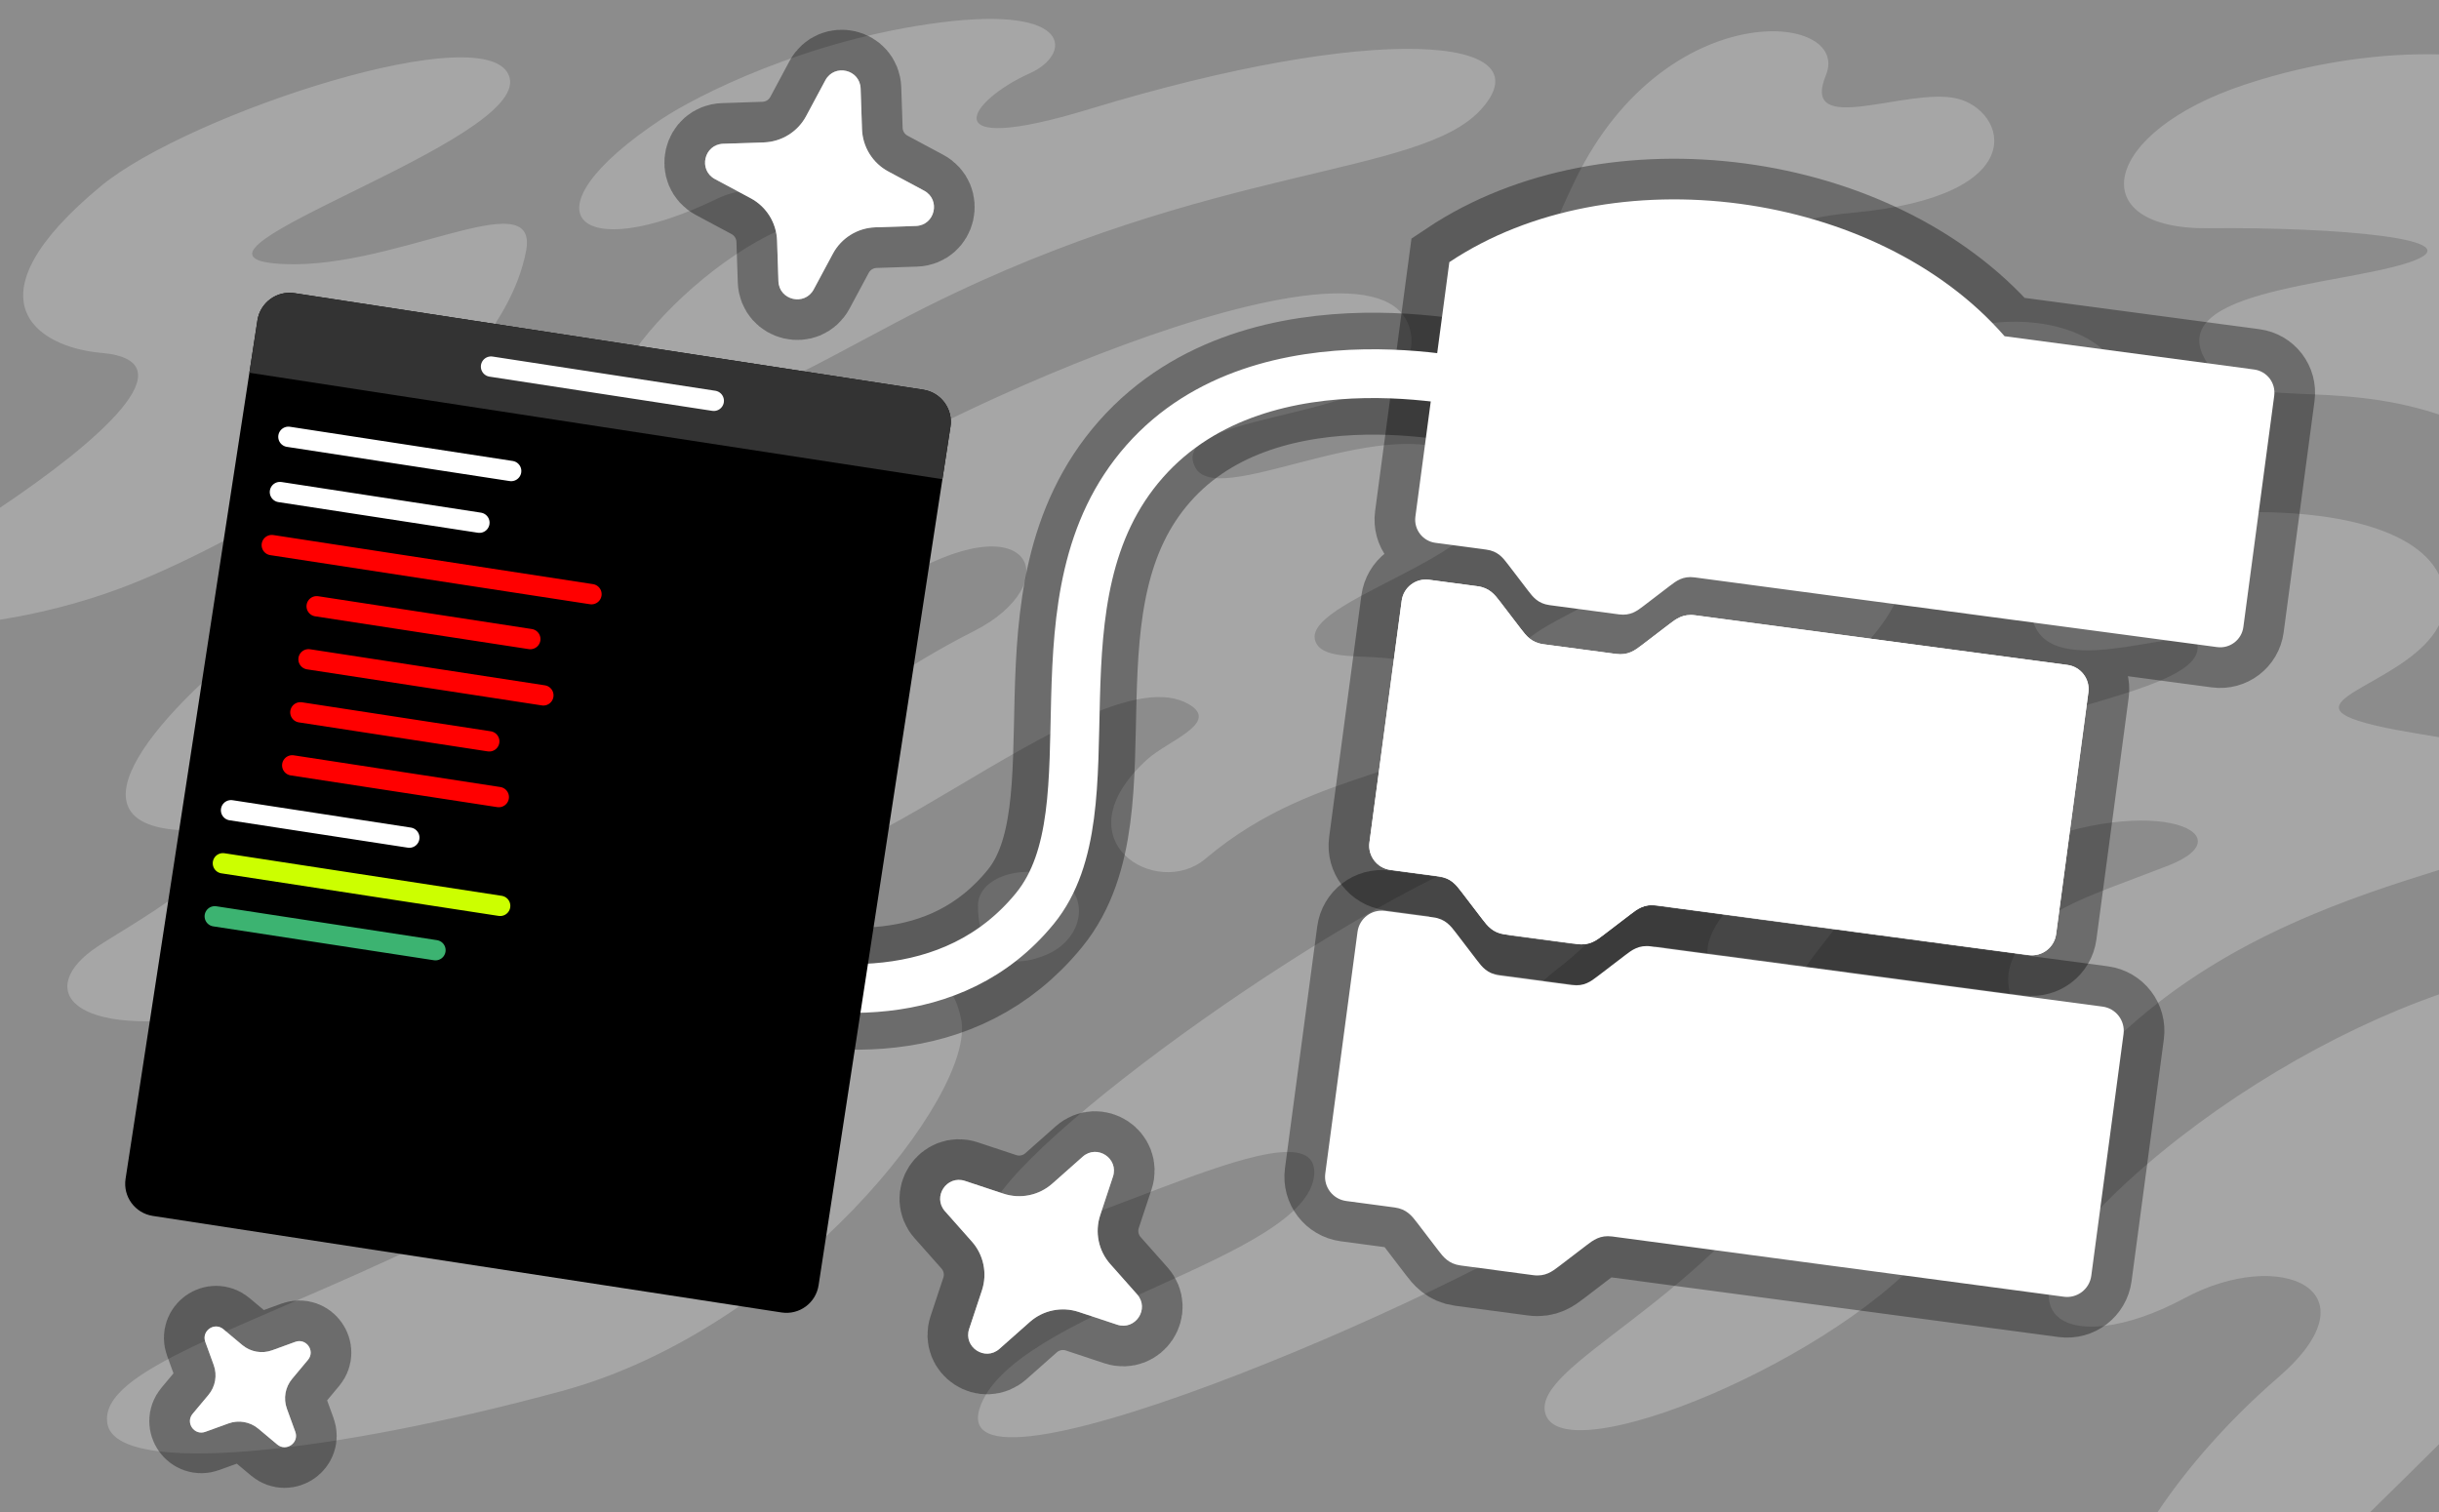 <svg version="1.1" xmlns="http://www.w3.org/2000/svg" xmlns:xlink="http://www.w3.org/1999/xlink" width="300" height="186" viewBox="0,0,300,186"><g transform="translate(-90,-87)"><g data-paper-data="{&quot;isPaintingLayer&quot;:true}" stroke-linejoin="miter" stroke-miterlimit="10" stroke-dasharray="" stroke-dashoffset="0" style="mix-blend-mode: normal"><path d="M90,273v-186h300v186z" fill="#a6a6a6" fill-rule="nonzero" stroke="none" stroke-width="1" stroke-linecap="butt"/><path d="M90,273v-109.768c4.621,-0.726 9.71,-1.972 14.742,-3.838c12.852,-4.767 46.351,-22.497 49.966,-41.515v0c1.689,-8.893 -17.021,2.884 -30.994,1.52c-13.973,-1.364 31.014,-14.998 28.97,-22.838c-2.044,-7.84 -39.48,4.421 -50.221,13.293c-16.921,13.976 -7.943,19.868 0,20.555c11.141,0.963 -0.352,10.943 -12.462,19.051v-62.461h300v6.691c-6.73,-0.172 -15.156,0.828 -23.886,3.717c-17.712,5.863 -20.07,17.831 -4.486,17.669c15.582,-0.162 33.295,1.307 24.7,4.201c-8.595,2.893 -31.87,3.431 -24.336,13.063h0c4.024,5.144 14.615,1.196 28.008,5.651v19.711c-3.001,-6.131 -14.889,-8.606 -29.621,-7.417c-16.65,1.344 -22.608,7.965 -20.094,13.726c3.025,6.932 19.669,-0.803 20.016,2.412c0.626,5.79 -22.302,7.725 -32.254,14.475c-11.905,8.076 -1.341,15.918 8.519,11.266c17.237,-8.134 30.522,-2.719 20.075,1.343c-10.448,4.062 -17.123,5.726 -19.307,12.039c-2.185,6.314 7.021,14.54 14.531,7.805c12.472,-11.185 27.513,-16.017 38.135,-19.332v15.309c-13.036,4.555 -27.36,13.006 -38.316,23.027c-18.477,16.899 -7.317,22.056 6.999,14.349c11.847,-6.378 23.911,-0.957 11.557,9.724c-6.132,5.302 -11.242,11.17 -14.843,16.571zM390,273h-8.452c2.723,-2.658 5.543,-5.467 8.452,-8.336zM210.47,260.335c-4.123,13.515 63.533,-16.06 76.676,-26.383c13.143,-10.324 8.082,-22.403 -1.432,-17.719c-9.514,4.683 -14.38,-2.164 -4.04,-10.131c15.454,-11.91 4.866,-19.605 -8.557,-14.16c-22.275,9.037 -64.363,39.951 -61.637,46.071c2.726,6.12 40.84,-16.98 40.172,-6.564c-0.667,10.415 -37.537,16.945 -41.181,28.887zM280.041,260.732c1.718,7.863 36.867,-6.779 47.81,-20.906c12.367,-15.969 -7.145,-25.468 -17.351,-10.24c-12.008,17.917 -31.72,25.372 -30.459,31.146zM208.225,212.398c-3.036,-14.844 -20.824,6.002 -27.839,9.885c-11.076,6.129 -17.025,-1.162 -4.652,-9.061c6.339,-4.046 4.024,-11.217 -7.078,-8.511c-7.655,1.866 -20.576,5.933 -35.852,13.688c-19.55,9.923 -21.359,23.997 1.796,14.787c7.001,-2.785 18.379,1.56 7.625,6.715c-22.242,10.664 -40.147,15.642 -39.016,22.231c1.139,6.628 27.68,3.648 55.909,-4.015c28.084,-7.624 50.984,-36.541 49.108,-45.719zM218.558,204.511c4.572,-1.829 5.594,-7.054 1.946,-9.242c-3.648,-2.189 -10.215,-0.73 -10.215,3.162c0,3.892 1.703,8.708 8.268,6.08zM379.995,175.644c-7.849,-2.56 6.525,-4.843 10.005,-11.742v13.782c-3.62,-0.607 -7.265,-1.146 -10.005,-2.039zM312.456,205.466c1.954,-2.918 7.073,-7.983 4.809,-9.939c-2.264,-1.956 -9.974,-2.204 -14.593,3.144c-3.563,4.124 -3.459,7.097 -0.107,9.428c4.316,3.001 7.936,0.285 9.891,-2.633zM302.771,175.97c8.73,-2.087 18.281,-9.03 20.943,-16.244c4.998,-13.538 12.822,-19.45 21.531,-21.907c13.384,-3.778 -1.536,-17.371 -20.249,-8.015c-4.123,2.062 -11.925,7.638 -13.571,11.702c-2.725,6.733 -7.373,3.396 -4.207,-1.87c9.037,-15.031 -12.142,-11.221 -13.832,10.309c-0.904,11.507 -12.414,11.493 -17.223,17.37c-4.452,5.443 6.732,13.408 26.607,8.657zM283.831,108.99c-4.124,8.42 -10.453,24.569 -4.036,28.526c9.332,5.756 9.986,-21.81 37.932,-24.329c22.682,-2.044 19.06,-12.663 12.952,-14.075c-6.109,-1.414 -19.297,4.903 -16.092,-2.851c3.206,-7.754 -19.632,-9.986 -30.756,12.73zM116.997,211.788c11.679,-2.006 54.734,-23.738 47.714,-34.91c-7.019,-11.172 -22.83,8.244 -26.063,3.563c-7.443,-10.778 33.892,-15.678 35.427,-25.891c1.534,-10.213 -33.568,-3.671 -49.635,8.439c-16.067,12.11 -26.264,25.118 -12.582,26.113c13.68,0.995 -5.051,11.152 -9.861,14.337c-7.757,5.135 -3.631,11.55 15,8.348zM238.259,192.65c14.393,-12.181 29.955,-9.558 29.739,-17.864c-0.279,-10.717 -14.69,-4.549 -16.213,-8.926c-1.928,-5.548 28.188,-11.678 20.142,-20.931c-8.313,-9.562 -31.798,5.162 -34.883,-0.383c-4.202,-7.557 29.566,-5.415 26.361,-17.111c-4.118,-15.039 -64.559,13.103 -74.019,21.228c-9.461,8.126 -6.447,20.507 10.631,10.003c17.078,-10.504 21.273,0.157 9.767,5.976c-15.586,7.883 -29.866,20.501 -27.018,26.143c5.923,11.734 41.727,-24.032 53.474,-17.147c3.888,2.279 -2.62,4.491 -5.152,6.8c-10.939,9.977 1.223,17.247 7.169,12.213zM204.036,124.706c35.331,-17.66 60.657,-15.908 68.17,-24.282c8.043,-8.968 -12.886,-10.76 -48.217,0c-19.765,6.019 -14.715,-1.107 -7.343,-4.395c5.126,-2.286 5.557,-8.385 -11.009,-6.26c-16.41,2.104 -29.924,8.992 -34.298,11.901c-17.593,11.701 -10.184,18.054 6.853,9.784c6.269,-3.044 14.071,0.926 7.556,3.905c-14.547,6.652 -29.494,27.156 -14.34,23.904c11.62,-2.494 21.714,-9.102 32.629,-14.558z" fill="#8c8c8c" fill-rule="nonzero" stroke="none" stroke-width="1" stroke-linecap="butt"/><path d="M273.8,134.747c0,0 -28.237,-7.723 -43,9c-14.763,16.723 -3.421,42.648 -13.5,55c-10.079,12.352 -25.256,10.895 -37.5,7.5c-12.244,-3.395 -17.5,-24 -17.5,-24" fill="none" fill-rule="nonzero" stroke-opacity="0.349" stroke="#000000" stroke-width="15" stroke-linecap="round"/><g fill="none" fill-rule="nonzero" stroke-opacity="0.349" stroke="#000000" stroke-width="10" stroke-linecap="butt"><path d="M262.41,160.899c0.219,-1.643 1.728,-2.797 3.371,-2.577l5.948,0.794c1.487,0.198 2.131,1.041 2.776,1.884l2.577,3.371c0.644,0.843 1.289,1.685 2.776,1.884l8.923,1.19c1.487,0.198 2.33,-0.446 3.173,-1.09l3.371,-2.577c0.843,-0.644 1.686,-1.289 3.173,-1.09l45.798,6.11c1.643,0.219 2.797,1.728 2.577,3.371l-3.968,29.742c-0.219,1.643 -1.728,2.797 -3.371,2.577l-45.798,-6.11c-1.487,-0.198 -2.33,0.446 -3.173,1.09l-3.371,2.577c-0.843,0.644 -1.685,1.289 -3.173,1.09l-8.923,-1.19c-1.487,-0.198 -2.131,-1.041 -2.776,-1.884l-2.577,-3.371c-0.644,-0.843 -1.289,-1.686 -2.776,-1.884l-5.948,-0.794c-1.643,-0.219 -2.797,-1.728 -2.577,-3.371zM268.27,119.249c19.873,-13.278 52.597,-8.913 68.295,9.111l30.701,4.096c1.572,0.21 2.676,1.654 2.466,3.225l-3.796,28.456c-0.21,1.572 -1.654,2.676 -3.225,2.466l-64.283,-8.576c-1.423,-0.19 -2.229,0.427 -3.035,1.043l-3.225,2.466c-0.806,0.617 -1.613,1.233 -3.035,1.043l-8.537,-1.139c-1.423,-0.19 -2.039,-0.996 -2.656,-1.802l-2.466,-3.225c-0.617,-0.806 -1.233,-1.613 -2.656,-1.802l-6.257,-0.835c-1.572,-0.21 -2.676,-1.654 -2.466,-3.225z"/><path d="M256.977,201.629c0.219,-1.643 1.728,-2.797 3.371,-2.577l5.948,0.794c1.487,0.198 2.131,1.041 2.776,1.884l2.577,3.371c0.644,0.843 1.289,1.685 2.776,1.884l8.923,1.19c1.487,0.198 2.33,-0.446 3.173,-1.09l3.371,-2.577c0.843,-0.644 1.686,-1.289 3.173,-1.09l55.556,7.411c1.643,0.219 2.797,1.728 2.577,3.371l-3.968,29.742c-0.219,1.643 -1.728,2.797 -3.371,2.577l-55.556,-7.411c-1.487,-0.198 -2.33,0.446 -3.173,1.09l-3.371,2.577c-0.843,0.644 -1.685,1.289 -3.173,1.09l-8.923,-1.19c-1.487,-0.198 -2.131,-1.041 -2.776,-1.884l-2.577,-3.371c-0.644,-0.843 -1.289,-1.686 -2.776,-1.884l-5.948,-0.794c-1.643,-0.219 -2.797,-1.728 -2.577,-3.371z"/></g><g fill="#ffffff" fill-rule="nonzero" stroke="none" stroke-width="0" stroke-linecap="butt"><path d="M262.41,160.899c0.219,-1.643 1.728,-2.797 3.371,-2.577l5.948,0.794c1.487,0.198 2.131,1.041 2.776,1.884l2.577,3.371c0.644,0.843 1.289,1.685 2.776,1.884l8.923,1.19c1.487,0.198 2.33,-0.446 3.173,-1.09l3.371,-2.577c0.843,-0.644 1.685,-1.289 3.173,-1.09l45.798,6.11c1.643,0.219 2.797,1.728 2.577,3.371l-3.968,29.742c-0.219,1.643 -1.728,2.797 -3.371,2.577l-45.798,-6.11c-1.487,-0.198 -2.33,0.446 -3.173,1.09l-3.371,2.577c-0.843,0.644 -1.685,1.289 -3.173,1.09l-8.923,-1.19c-1.487,-0.198 -2.131,-1.041 -2.776,-1.884l-2.577,-3.371c-0.644,-0.843 -1.289,-1.685 -2.776,-1.884l-5.948,-0.794c-1.643,-0.219 -2.797,-1.728 -2.577,-3.371zM268.27,119.249c19.873,-13.278 52.597,-8.913 68.295,9.111l30.701,4.096c1.572,0.21 2.676,1.654 2.466,3.225l-3.796,28.456c-0.21,1.572 -1.654,2.676 -3.225,2.466l-64.283,-8.576c-1.423,-0.19 -2.229,0.427 -3.035,1.043l-3.225,2.466c-0.806,0.617 -1.613,1.233 -3.035,1.043l-8.537,-1.139c-1.423,-0.19 -2.039,-0.996 -2.656,-1.802l-2.466,-3.225c-0.617,-0.806 -1.233,-1.613 -2.656,-1.802l-6.257,-0.835c-1.572,-0.21 -2.676,-1.654 -2.466,-3.225z"/><path d="M262.41,160.899c0.219,-1.643 1.728,-2.797 3.371,-2.577l5.948,0.794c1.487,0.198 2.131,1.041 2.776,1.884l2.577,3.371c0.644,0.843 1.289,1.685 2.776,1.884l8.923,1.19c1.487,0.198 2.33,-0.446 3.173,-1.09l3.371,-2.577c0.843,-0.644 1.685,-1.289 3.173,-1.09l45.798,6.11c1.643,0.219 2.797,1.728 2.577,3.371l-3.968,29.742c-0.219,1.643 -1.728,2.797 -3.371,2.577l-45.798,-6.11c-1.487,-0.198 -2.33,0.446 -3.173,1.09l-3.371,2.577c-0.843,0.644 -1.685,1.289 -3.173,1.09l-8.923,-1.19c-1.487,-0.198 -2.131,-1.041 -2.776,-1.884l-2.577,-3.371c-0.644,-0.843 -1.289,-1.685 -2.776,-1.884l-5.948,-0.794c-1.643,-0.219 -2.797,-1.728 -2.577,-3.371zM256.977,201.629c0.219,-1.643 1.728,-2.797 3.371,-2.577l5.948,0.794c1.487,0.198 2.131,1.041 2.776,1.884l2.577,3.371c0.644,0.843 1.289,1.685 2.776,1.884l8.923,1.19c1.487,0.198 2.33,-0.446 3.173,-1.09l3.371,-2.577c0.843,-0.644 1.685,-1.289 3.173,-1.09l55.556,7.411c1.643,0.219 2.797,1.728 2.577,3.371l-3.968,29.742c-0.219,1.643 -1.728,2.797 -3.371,2.577l-55.556,-7.411c-1.487,-0.198 -2.33,0.446 -3.173,1.09l-3.371,2.577c-0.843,0.644 -1.685,1.289 -3.173,1.09l-8.923,-1.19c-1.487,-0.198 -2.131,-1.041 -2.776,-1.884l-2.577,-3.371c-0.644,-0.843 -1.289,-1.685 -2.776,-1.884l-5.948,-0.794c-1.643,-0.219 -2.797,-1.728 -2.577,-3.371z"/></g><path d="M273.8,134.747c0,0 -28.237,-7.723 -43,9c-14.763,16.723 -3.421,42.648 -13.5,55c-10.079,12.352 -26.397,10.831 -37.5,7.5c-11.103,-3.331 -17.5,-24 -17.5,-24" fill="none" fill-rule="nonzero" stroke="#ffffff" stroke-width="6" stroke-linecap="round"/><g fill="#ffffff" fill-rule="evenodd" stroke-linecap="butt"><path d="M183.942,104.519c2.193,-0.072 4.182,-1.307 5.217,-3.242l2.357,-4.398c1.117,-2.078 4.264,-1.344 4.342,1.014l0.169,4.988c0.072,2.193 1.307,4.182 3.239,5.216l4.398,2.357c2.078,1.117 1.344,4.264 -1.015,4.345l-4.987,0.166c-2.19,0.073 -4.178,1.308 -5.213,3.239l-2.361,4.397c-1.114,2.079 -4.26,1.344 -4.342,-1.014l-0.166,-4.987c-0.073,-2.19 -1.308,-4.178 -3.243,-5.214l-4.398,-2.357c-2.078,-1.117 -1.344,-4.264 1.015,-4.345z" stroke-opacity="0.349" stroke="#000000" stroke-width="10"/><path d="M183.942,104.519c2.193,-0.072 4.182,-1.307 5.217,-3.242l2.357,-4.398c1.117,-2.078 4.264,-1.344 4.342,1.014l0.169,4.988c0.072,2.193 1.307,4.182 3.239,5.216l4.398,2.357c2.078,1.117 1.344,4.264 -1.015,4.345l-4.987,0.166c-2.19,0.073 -4.178,1.308 -5.213,3.239l-2.361,4.397c-1.114,2.079 -4.26,1.344 -4.342,-1.014l-0.166,-4.987c-0.073,-2.19 -1.308,-4.178 -3.243,-5.214l-4.398,-2.357c-2.078,-1.117 -1.344,-4.264 1.015,-4.345z" stroke="none" stroke-width="1"/></g><g fill="#ffffff" fill-rule="evenodd" stroke-linecap="butt"><path d="M213.422,233.838c2.083,0.692 4.376,0.221 6.017,-1.236l3.733,-3.31c1.767,-1.563 4.465,0.215 3.723,2.454l-1.567,4.738c-0.692,2.083 -0.221,4.376 1.233,6.015l3.31,3.733c1.563,1.767 -0.215,4.465 -2.456,3.726l-4.736,-1.57c-2.08,-0.69 -4.373,-0.219 -6.012,1.235l-3.736,3.308c-1.764,1.565 -4.462,-0.213 -3.723,-2.454l1.57,-4.736c0.69,-2.08 0.219,-4.373 -1.238,-6.014l-3.31,-3.733c-1.563,-1.767 0.215,-4.465 2.456,-3.726z" stroke-opacity="0.349" stroke="#000000" stroke-width="10"/><path d="M213.422,233.838c2.083,0.692 4.376,0.221 6.017,-1.236l3.733,-3.31c1.767,-1.563 4.465,0.215 3.723,2.454l-1.567,4.738c-0.692,2.083 -0.221,4.376 1.233,6.015l3.31,3.733c1.563,1.767 -0.215,4.465 -2.456,3.726l-4.736,-1.57c-2.08,-0.69 -4.373,-0.219 -6.012,1.235l-3.736,3.308c-1.764,1.565 -4.462,-0.213 -3.723,-2.454l1.57,-4.736c0.69,-2.08 0.219,-4.373 -1.238,-6.014l-3.31,-3.733c-1.563,-1.767 0.215,-4.465 2.456,-3.726z" stroke="none" stroke-width="1"/></g><g fill="#ffffff" fill-rule="evenodd" stroke-linecap="butt"><path d="M119.798,252.458c1.022,0.857 2.424,1.103 3.677,0.647l2.85,-1.036c1.349,-0.488 2.476,1.12 1.556,2.219l-1.945,2.328c-0.857,1.022 -1.103,2.424 -0.648,3.676l1.036,2.85c0.488,1.349 -1.12,2.476 -2.221,1.557l-2.326,-1.947c-1.021,-0.855 -2.423,-1.101 -3.674,-0.646l-2.852,1.034c-1.347,0.49 -2.475,-1.118 -1.556,-2.219l1.947,-2.326c0.855,-1.021 1.101,-2.423 0.645,-3.676l-1.036,-2.85c-0.488,-1.349 1.12,-2.476 2.221,-1.557z" stroke-opacity="0.349" stroke="#000000" stroke-width="10"/><path d="M119.798,252.458c1.022,0.857 2.424,1.103 3.677,0.647l2.85,-1.036c1.349,-0.488 2.476,1.12 1.556,2.219l-1.945,2.328c-0.857,1.022 -1.103,2.424 -0.648,3.676l1.036,2.85c0.488,1.349 -1.12,2.476 -2.221,1.557l-2.326,-1.947c-1.021,-0.855 -2.423,-1.101 -3.674,-0.646l-2.852,1.034c-1.347,0.49 -2.475,-1.118 -1.556,-2.219l1.947,-2.326c0.855,-1.021 1.101,-2.423 0.645,-3.676l-1.036,-2.85c-0.488,-1.349 1.12,-2.476 2.221,-1.557z" stroke="none" stroke-width="1"/></g><g fill-rule="nonzero"><path d="M108.791,236.576c-2.184,-0.335 -3.682,-2.377 -3.346,-4.561l16.22,-105.606c0.335,-2.184 2.377,-3.682 4.561,-3.346l77.336,11.878c2.184,0.335 3.682,2.377 3.346,4.561l-16.22,105.606c-0.335,2.184 -2.377,3.682 -4.561,3.346z" fill="#000000" stroke="none" stroke-width="0" stroke-linecap="butt"/><g fill="none" stroke-width="2.5" stroke-linecap="round"><path d="M125.475,140.734l27.4,4.208" stroke="#ffffff"/><path d="M124.431,147.531l24.537,3.769" stroke="#ffffff"/><path d="M118.419,186.673l21.928,3.368" stroke="#ffffff"/><path d="M117.417,193.197l34.105,5.238" stroke="#ccff00"/><path d="M116.415,199.721l27.147,4.169" stroke="#3cb371"/><g stroke="#ff0000"><path d="M123.429,154.054l39.324,6.04"/><path d="M128.951,161.58l26.277,4.036"/><path d="M127.949,168.104l28.886,4.437"/><path d="M126.947,174.628l23.233,3.568"/><path d="M125.945,181.151l25.407,3.902"/></g></g><g><path d="M120.675,132.854l0.99,-6.445c0.335,-2.184 2.377,-3.682 4.561,-3.346l77.336,11.878c2.184,0.335 3.682,2.377 3.346,4.561l-0.99,6.445z" fill="#333333" stroke="none" stroke-width="0" stroke-linecap="butt"/><path d="M150.396,132.097l27.4,4.208" fill="none" stroke="#ffffff" stroke-width="2.5" stroke-linecap="round"/></g></g></g></g></svg><!--rotationCenter:150.00001500000002:93-->
